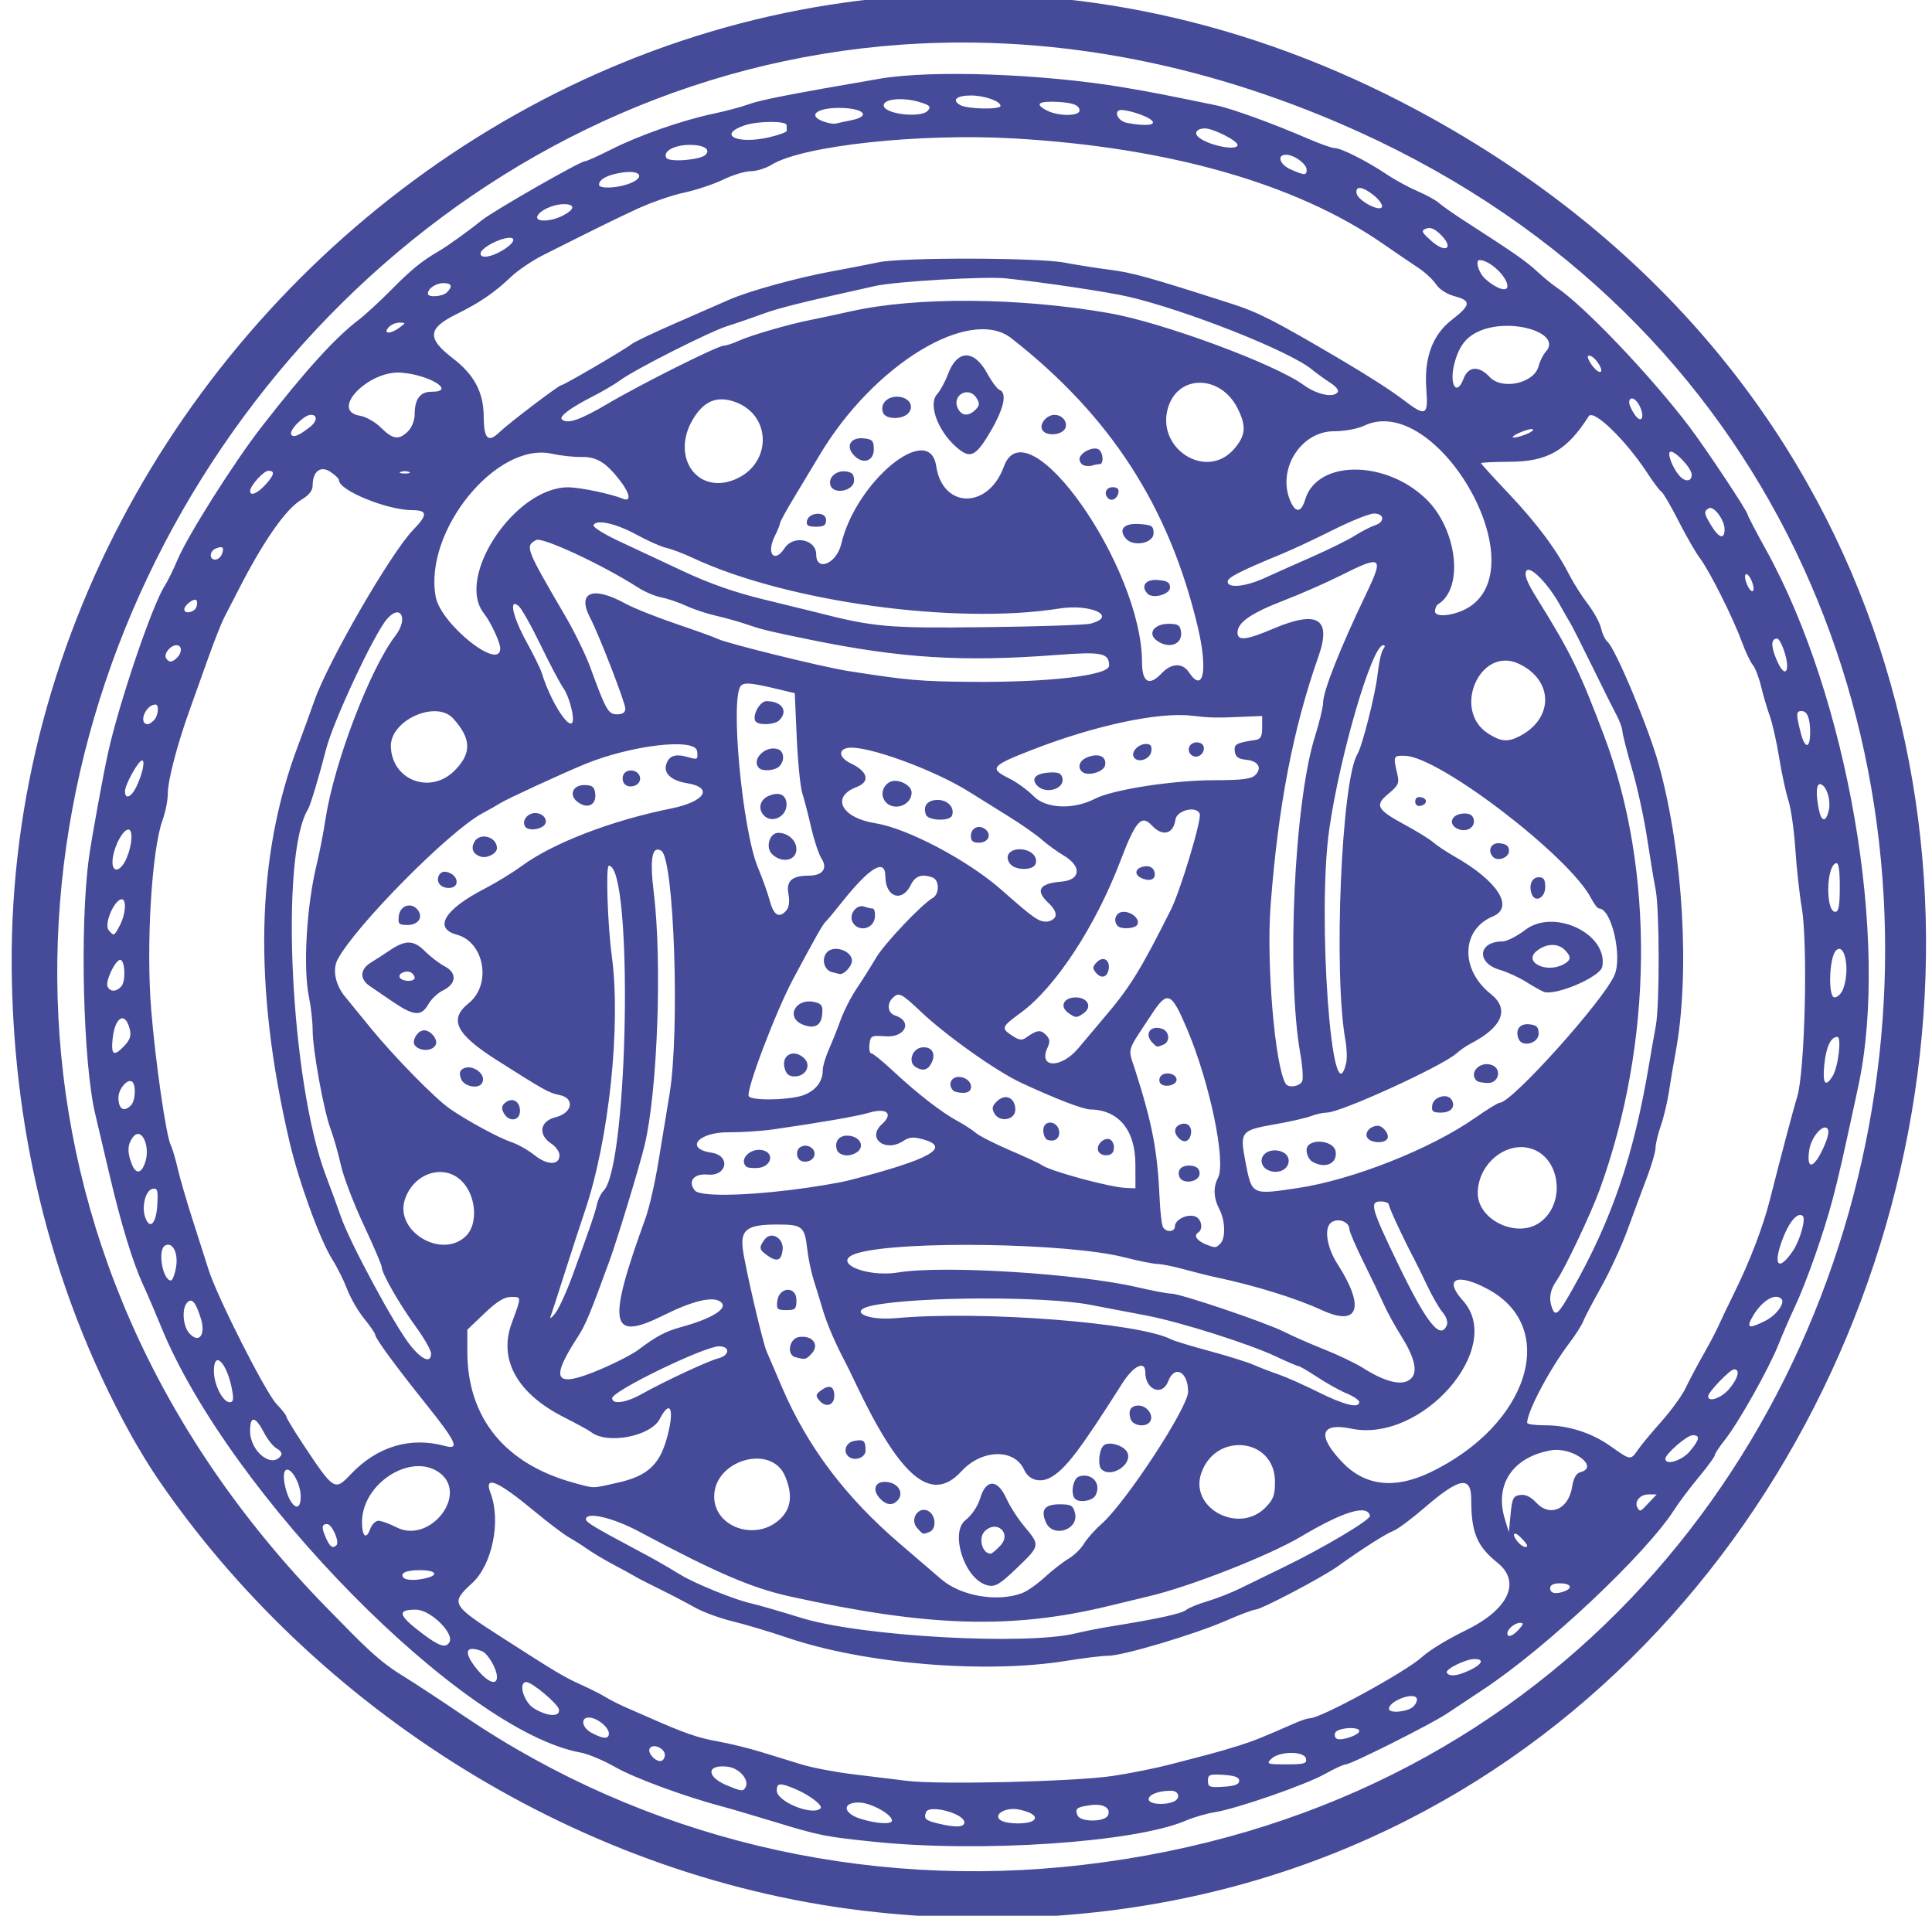 <svg version="1.1" viewBox="0 0 550.31 545.62" xmlns="http://www.w3.org/2000/svg"><path style="fill:#454a9940" d="m249.92 544.63c-84.649-8.785-160.9-58.59-205.3-123.95-2.1-3.092-5.361-8.476-7.274-11.929-24.328-43.916-33.715-90.37-34.017-133.49-1.351-192.86 209.96-350.07 404.94-241.36 257.68 143.66 134.45 541.12-158.35 510.73zm58.667-13.518c261.82-30.627 315.01-392.07 72.979-495.99-263.97-113.34-488.63 218.21-288.42 422.86 10.877 11.118 14.664 15.107 21.912 19.512 2.691 1.636 10.355 6.675 17.03 11.199 51.351 34.8 113.65 49.772 176.5 42.42zm-59.685-6.571c-14.034-1.457-15.356-1.723-28.586-5.751-5.93-1.805-12.469-3.728-14.531-4.272-10.607-2.801-25.061-8.117-30.469-11.206-3.352-1.915-7.781-3.783-9.844-4.152-33.542-5.996-100.11-73.527-119.6-121.34-1.58-3.875-3.854-9.178-5.054-11.785-3.074-6.68-6.387-17.571-9.823-32.291-1.625-6.961-3.36-14.344-3.857-16.406-3.485-14.483-4.453-53.997-1.793-73.125 0.82-5.897 4.047-23.586 5.473-30 3.168-14.252 12.548-41.851 16.09-47.344 0.831-1.289 2.46-4.601 3.62-7.36 2.93-6.973 16.123-27.84 24.007-37.974 12.491-16.055 20.974-25.398 27.656-30.462 1.805-1.368 6.023-5.257 9.375-8.644 5.651-5.71 8.585-8.094 13.375-10.867 2.449-1.418 8.53-5.786 12.262-8.807 3.274-2.65 28.039-16.825 29.395-16.825 0.471 0 3.785-1.484 7.365-3.298 8.003-4.056 20.265-8.357 29.149-10.226 3.671-0.772 8.306-2.014 10.299-2.758 3.165-1.183 12.281-2.955 37.209-7.233 14.799-2.54 46.369-1.405 69.539 2.499 7.502 1.264 11.833 2.104 26.401 5.121 4.318 0.894 16.119 5.184 25.873 9.404 3.485 1.508 6.979 2.742 7.766 2.742 1.818 0 9.316 3.788 14.731 7.444 2.299 1.551 6.243 3.705 8.767 4.787 2.523 1.081 5.303 2.614 6.178 3.405 0.875 0.792 4.303 3.187 7.619 5.324 13.835 8.914 17.203 11.26 20.321 14.154 1.805 1.675 4.251 3.689 5.436 4.477 7.808 5.189 26.661 24.933 37.839 39.629 4.697 6.175 16.724 24.294 16.724 25.195 0 0.311 2.332 4.778 5.183 9.926 23.372 42.215 35.265 111.28 26.319 152.85-4.462 20.728-5.543 25.486-7.349 32.344-2.455 9.32-7.499 23.648-10.725 30.469-1.341 2.836-3.433 7.657-4.648 10.715-2.732 6.875-11.4 22.295-15.272 27.167-1.585 1.995-2.882 3.968-2.882 4.386s-2.039 3.21-4.531 6.205c-2.492 2.995-5.606 7.13-6.92 9.189-8.083 12.672-36.522 39.456-54.479 51.309-3.699 2.442-8.337 5.524-10.307 6.85-4.405 2.965-27.355 14.492-28.853 14.492-0.598 0-3.248 1.218-5.889 2.707-5.476 3.087-25.232 9.946-31.475 10.928-2.295 0.361-5.996 1.438-8.224 2.393-14.5 6.215-58.34 9.183-88.86 6.015zm25.789-5.522c0-2.511-10.043-5.187-10.918-2.909-0.723 1.885-0.179 2.381 3.604 3.277 4.912 1.163 7.313 1.042 7.313-0.368zm-20.625-0.519c0-1.75-5.913-5.027-9.243-5.122-5.046-0.145-4.814 3.05 0.336 4.641 4.604 1.422 8.906 1.654 8.906 0.481zm40.122 0.073c1.652-1.048-0.198-2.494-4.148-3.24-3.66-0.692-7.323 1.541-5.037 3.071 1.697 1.135 7.494 1.242 9.185 0.169zm21.45-1.638c0.809-2.109-1.479-3.337-5.204-2.792-3.782 0.553-4.273 0.948-3.545 2.846 0.783 2.041 7.962 1.997 8.749-0.054zm-81.917-1.905c0.8-0.8-3.158-3.825-7.227-5.526-4.364-1.823-5.241-1.744-5.241 0.471 0 3.147 10.229 7.294 12.468 5.054zm100.42-1.851c2.245-0.862 1.786-3.183-0.626-3.168-3.579 0.022-6.328 1.082-6.328 2.44 0 1.351 4.188 1.789 6.955 0.728zm-121.84-4.048c1.287-2.082-1.592-5.517-4.988-5.952-6.072-0.777-6.266 2.811-0.286 5.293 4.141 1.719 4.585 1.774 5.274 0.658zm140.67-1.945c0-1.012-1.247-1.486-4.453-1.692-3.995-0.256-4.453-0.083-4.453 1.692 0 1.774 0.458 1.948 4.453 1.692 3.206-0.206 4.453-0.679 4.453-1.692zm-36.094-1.376c4.898-0.726 12.281-2.202 16.406-3.28s9.188-2.398 11.25-2.935 5.859-1.644 8.438-2.461c4.242-1.344 6.339-2.187 16.079-6.463 1.625-0.713 3.452-1.297 4.059-1.297 3.075 0 27.126-13.127 31.893-17.406 2.305-2.07 7.12-5.005 12.656-7.714 12.03-5.888 15.674-13.698 8.928-19.135-5.917-4.769-7.522-8.621-7.522-18.056 0-6.883-3.31-6.286-13.393 2.414-3.62 3.123-7.561 6.051-8.757 6.506-2.179 0.828-8.787 5.038-15.819 10.078-4.464 3.199-21.925 12.377-23.548 12.377-0.626 0-4.443 1.44-8.482 3.2-8.936 3.893-29.205 9.924-33.374 9.929-1.668 2e-3 -7.041 0.654-11.94 1.449-23.081 3.744-57.408 0.902-79.442-6.578-5.034-1.709-12.105-3.821-15.714-4.695-3.609-0.874-8.461-2.666-10.781-3.983-2.32-1.317-6.75-3.629-9.844-5.139-3.094-1.509-6.258-3.135-7.031-3.612-0.773-0.477-3.516-1.98-6.094-3.34-2.578-1.36-5.953-3.367-7.5-4.46-1.547-1.093-3.953-2.621-5.346-3.395-1.393-0.774-5.792-4.108-9.774-7.409-10.58-8.768-14.486-10.379-12.5-5.155 3.019 7.939 0.496 20.344-5.207 25.601-6.279 5.787-6.046 6.208 8.646 15.639 15.537 9.973 17.493 11.141 22.271 13.292 2.597 1.17 5.777 2.775 7.066 3.567 1.289 0.792 3.82 2.082 5.625 2.867 1.805 0.784 4.969 2.17 7.031 3.079 9.919 4.373 13.587 5.643 19.219 6.652 3.352 0.601 8.836 1.936 12.188 2.968s8.625 2.651 11.719 3.598 9.633 2.201 14.531 2.786c4.898 0.585 11.859 1.438 15.469 1.895 9.022 1.143 47.718 0.23 58.594-1.383zm55.118-4.952c-0.446-2.201-7.677-2.14-9.901 0.085-1.45 1.45-1.153 1.556 4.339 1.556 5.115 0 5.851-0.217 5.563-1.641zm-182.62-1.062c0-1.888-3.377-3.345-4.298-1.855-0.713 1.153 1.337 3.621 3.007 3.621 0.71 0 1.292-0.795 1.292-1.766zm197.81-6.764c0-1.428-6.314-0.969-6.878 0.5-0.284 0.74-0.013 1.519 0.603 1.732 1.51 0.521 6.276-1.174 6.276-2.232zm-213.75 0.706c0-1.649-2.793-4.11-5.122-4.514-2.989-0.518-2.883 2.63 0.143 4.271 3.299 1.788 4.979 1.87 4.979 0.243zm-14.232-6.898c-0.31-1.608-7.67-7.779-9.278-7.779-2.418 0-0.756 5.719 2.182 7.51 3.864 2.356 7.524 2.494 7.096 0.269zm243.39-0.823c0.815-0.815 1.221-1.904 0.902-2.42-1.069-1.73-7.875 0.931-7.875 3.079 0 1.411 5.414 0.899 6.973-0.659zm-261.04-8.409c0-2.256-2.576-6.693-4.261-7.34-4.853-1.862-5.39 0.331-1.296 5.298 2.985 3.622 5.557 4.567 5.557 2.042zm277.12-1.935c3.54-1.68 4.173-3.174 1.345-3.174-2.539 0-8.499 2.944-7.905 3.905 0.739 1.196 3.04 0.94 6.56-0.73zm-290.69-7.903c1.566-2.534-5.371-9.334-9.522-9.334-5.503 0-5.06 1.599 1.897 6.85 4.734 3.573 6.58 4.175 7.625 2.484zm178.57-2.614c2.32-0.574 6.961-1.484 10.312-2.022 12.911-2.075 19.735-3.57 20.972-4.597 0.708-0.587 3.445-1.709 6.083-2.492 2.638-0.783 6.806-2.418 9.261-3.631 2.456-1.214 8.051-3.942 12.433-6.063 11.259-5.448 24.84-13.523 24.609-14.633-0.695-3.34-7.487-1.305-19.557 5.859-9.276 5.506-31.611 14.272-43.49 17.069-1.805 0.425-6.867 1.647-11.25 2.715-27.619 6.732-51.48 6.027-90.938-2.688-10.872-2.401-21.066-6.784-42.928-18.458-7.465-3.986-15.045-5.766-15.162-3.56-0.047 0.879 2.087 2.167 14.966 9.033 5.136 2.738 5.957 3.206 12.188 6.941 4.162 2.495 15.397 7.041 19.688 7.966 1.805 0.389 8.344 2.277 14.531 4.194 16.997 5.268 64.024 7.892 78.281 4.367zm126.09-1.095c1.347-1.488 1.416-1.875 0.333-1.875-1.47 0-3.614 1.779-3.614 3 0 1.328 1.538 0.801 3.281-1.125zm-141.45-10.357c1.42-0.54 4.303-2.567 6.405-4.505s5.129-4.296 6.727-5.239c1.597-0.943 3.59-2.877 4.428-4.296 0.838-1.419 3.09-3.955 5.003-5.635 6.885-6.045 24.664-33.178 24.664-37.642 7.9e-4 -5.763-3.847-7.784-5.673-2.98-1.659 4.362-6.514 2.463-6.514-2.548 0-3.526-3.351-1.93-6.556 3.124-12.125 19.113-16.218 24.485-20.419 26.797-3.027 1.666-6.205 0.745-7.54-2.184-2.793-6.13-12.057-5.89-17.899 0.465-8.522 9.27-17.335 1.885-30.208-25.312-1.098-2.32-2.443-5.062-2.99-6.094-2.665-5.033-5.101-10.717-6.226-14.531-0.685-2.32-1.849-6.117-2.586-8.438-0.738-2.32-1.579-6.328-1.869-8.906-0.733-6.514-1.367-7.031-8.613-7.031-8.375 0-10.39 1.4-9.772 6.788 0.533 4.648 5.612 26.552 6.796 29.305 0.443 1.031 2.433 5.672 4.422 10.312 7.242 16.895 18.073 31.258 33.582 44.531 4.519 3.867 9.789 8.391 11.712 10.054 5.611 4.851 16.077 6.645 23.127 3.965zm-10.754-2.482c-6.007-2.394-9.744-14.827-5.479-18.23 1.88-1.5 3.557-3.993 4.256-6.328 1.653-5.516 4.963-5.458 7.456 0.131 0.977 2.191 3.317 5.817 5.2 8.057 4.429 5.269 4.41 5.372-2.158 11.669-5.398 5.175-6.58 5.774-9.275 4.7zm4.518-11.04c3.297-3.51-1.066-7.467-4.474-4.059-1.915 1.915-0.718 6.375 1.712 6.375 0.323 0 1.566-1.042 2.763-2.316zm-23.716-5.002c-2.206-2.437 0.357-6.346 3.172-4.839 2.192 1.173 2.417 5.165 0.337 5.964-1.951 0.749-1.758 0.811-3.509-1.124zm36.724-1.528c-1.64-3.599-0.447-5.216 3.846-5.216 3.289 0 3.84 0.313 4.386 2.49 1.187 4.731-6.204 7.179-8.232 2.726zm-47.133-6.689c-2.903-2.903-1.294-5.718 2.695-4.717 2.621 0.658 3.774 3.121 2.295 4.903-1.407 1.695-3.176 1.629-4.991-0.186zm55.402-0.089c-1.383-1.383-0.604-5.818 1.118-6.364 3.718-1.18 6.522 2.106 4.65 5.45-0.854 1.527-4.567 2.115-5.768 0.914zm7.5-8.438c-1.112-1.112-0.663-5.677 0.667-6.78 1.567-1.3 5.985 0.11 6.773 2.162 1.319 3.438-4.813 7.245-7.44 4.619zm-72.188-3.75c-1.46-1.46-0.508-3.866 1.697-4.288 2.802-0.536 3.303-0.122 3.303 2.725 0 2.149-3.362 3.2-5 1.562zm80.471-10.617c-0.75-2.363 0.097-3.758 2.282-3.758 2.202 0 4.173 2.387 3.475 4.207-0.814 2.122-5.045 1.793-5.757-0.448zm-88.647-5.226c-1.107-1.334-1.035-1.73 0.517-2.865 2.391-1.748 3.752-1.173 3.752 1.586 0 2.723-2.46 3.46-4.27 1.28zm-6.801-12.314c-2.609-0.676-1.76-5.346 1.044-5.743 3.977-0.564 5.981 2.343 3.397 4.927-1.526 1.526-1.629 1.545-4.441 0.816zm-5.164-15.984c0.47-4.085 5.453-4.356 5.453-0.297 0 2.583-0.292 2.875-2.875 2.875s-2.845-0.262-2.578-2.578zm-2.768-12.938c-2.432-1.703-2.536-2.268-0.846-4.58 1.858-2.54 5.541-0.406 5.138 2.977-0.361 3.035-1.591 3.495-4.292 1.603zm227.05 95.572c2.449-0.94 1.676-2.243-1.33-2.243-1.875 0-2.812 0.469-2.812 1.406 0 1.472 1.63 1.801 4.142 0.837zm-324.06-3.772c3.535-0.947 2.357-2.222-2.054-2.222-3.968 0-5.857 0.917-4.561 2.213 0.748 0.748 3.84 0.752 6.615 8e-3zm-25.78-9.333c0.952-0.952-1.296-6.014-2.671-6.014-1.599 0-1.656 1.038-0.227 4.175 1.086 2.383 1.862 2.876 2.898 1.839zm339.14 0.08c0-0.258-0.844-1.312-1.875-2.344-2.023-2.023-2.638-0.788-0.703 1.41 1.163 1.321 2.578 1.833 2.578 0.934zm-327.2-7.031c0.823 0 3.151 0.844 5.173 1.875 9.464 4.825 20.633-9.409 12.214-15.566-8.05-5.886-22.057 3.045-22.057 14.064 0 4.046 1.185 5.114 2.29 2.065 0.486-1.341 1.557-2.438 2.38-2.438zm114.44-0.511c3.167-3.034 3.614-6.902 1.408-12.182-3.893-9.316-20.202-4.638-20.202 5.794 0 8.82 11.998 12.898 18.794 6.387zm210.79-6.837c1.498-0.212 3.01 0.512 4.56 2.184 3.912 4.219 9.203 1.912 10.221-4.457 0.407-2.545 1.159-3.899 2.335-4.206 5.656-1.479-2.278-7.343-8.43-6.23-10.862 1.965-16.054 9.755-13.056 19.588l1.143 3.75 0.492-5.156c0.435-4.555 0.753-5.193 2.733-5.473zm-72.654 3.663c2.36-2.36 2.805-3.542 2.805-7.449 0-12.514-17.061-14.351-21.049-2.266-3.247 9.838 10.696 17.264 18.244 9.716zm109.32-1.471 2.202-2.344h-2.407c-2.367 0-4.064 2.152-3.024 3.835 0.721 1.167 0.741 1.158 3.229-1.491zm-384.05-2.231c-0.166-3.502-2.802-7.933-4.204-7.067-0.582 0.36-0.73 1.942-0.363 3.895 1.236 6.586 4.848 9.095 4.567 3.172zm90.479-3.493c8.095-1.828 11.606-4.942 13.703-12.156 2.439-8.39 1.27-12.068-1.892-5.954-2.586 5-15.151 7.345-19.649 3.666-0.516-0.422-4-2.322-7.743-4.223-13.22-6.715-18.581-16.399-14.782-26.704 2.846-7.719 2.85-7.5-0.13-7.5-1.978 0-4.047 1.268-7.609 4.666l-4.893 4.666v6.205c0 18.92 10.71 32.081 30.469 37.442 5.973 1.621 4.821 1.631 12.526-0.109zm-76.217-2.339c7.539-7.957 16.966-10.788 26.894-8.075 4.223 1.154 3.205-1.125-5.197-11.636-9.056-11.329-14.725-19.055-14.725-20.068 0-0.393-1.408-2.446-3.13-4.562-1.721-2.116-3.895-5.87-4.832-8.343-0.936-2.473-2.825-6.27-4.198-8.438-3.519-5.555-9.532-22.043-12.208-33.472-10.392-44.389-9.6-81.26 2.43-113.04 1.352-3.571 3.413-9.236 4.579-12.587 3.891-11.18 21.832-42.219 28.201-48.79 4.173-4.305 4.105-5.583-0.297-5.597-7.169-0.023-20.859-5.621-20.859-8.529 0-0.435-1.106-1.516-2.457-2.401-2.83-1.855-5.043-0.101-5.043 3.997 0 1.362-1.091 2.716-3.185 3.951-4.462 2.632-10.935 11.919-18.053 25.899-1.331 2.613-3.07 5.986-3.866 7.495-0.796 1.509-2.811 6.572-4.478 11.25-1.667 4.678-4.092 11.459-5.39 15.069-3.619 10.069-6.284 20.262-6.281 24.023 0.002 1.869-0.669 5.244-1.49 7.5-3.107 8.539-4.732 35.713-3.236 54.094 1.204 14.786 4.262 35.941 5.56 38.462 0.438 0.85 1.335 3.866 1.993 6.702 0.658 2.836 2.558 9.375 4.222 14.531 1.664 5.156 3.725 11.602 4.58 14.324 2.412 7.679 16.263 35.03 19.355 38.221 1.523 1.571 2.769 3.163 2.769 3.537s2.083 3.826 4.629 7.67c8.938 13.497 9.145 13.63 13.711 8.811zm307.44-0.539c28.049-13.408 36.871-41.108 16.606-52.137-8.916-4.852-12.911-3.081-7.231 3.206 12.09 13.382-11.694 40.629-31.819 36.451-8.811-1.829-9.825 1.945-2.567 9.553 6.464 6.776 14.896 7.763 25.011 2.928zm73.979-6.002c2.827-3.36 3.053-4.616 0.831-4.616-1.611 0-7.779 5.35-7.779 6.746 0 1.963 4.722 0.515 6.948-2.131zm-401.2 1.056c0.303-0.49-0.259-1.323-1.247-1.853-0.989-0.529-2.611-2.528-3.604-4.443-2.512-4.841-4.026-5.067-4.026-0.601 0 5.963 6.387 10.925 8.877 6.896zm386.47-1.551c0.926-1.343 3.942-4.971 6.701-8.064 2.759-3.092 5.85-7.372 6.868-9.511 1.018-2.139 3.287-6.421 5.042-9.515s3.649-6.68 4.209-7.969c0.56-1.289 2.677-5.719 4.705-9.844 4.42-8.994 8.088-18.598 10.027-26.25 3.278-12.942 6.86-26.44 7.727-29.118 2.255-6.962 3.159-43.731 1.335-54.237-0.635-3.655-1.448-11.075-1.806-16.489s-1.244-11.655-1.968-13.868c-0.724-2.214-1.911-7.703-2.639-12.199s-1.933-9.857-2.68-11.913c-0.747-2.056-1.863-5.843-2.481-8.414-0.618-2.571-1.676-5.314-2.353-6.094-0.676-0.78-2.118-3.835-3.204-6.788-2.528-6.874-9.137-20.03-11.896-23.682-1.173-1.553-3.906-6.307-6.073-10.565-2.167-4.258-4.351-7.996-4.854-8.306s-2.328-2.733-4.058-5.383c-6.038-9.249-15.308-18.234-16.643-16.13-6.176 9.737-11.699 12.936-22.42 12.986-4.544 0.021-8.262 0.199-8.262 0.395 0 0.196 3.544 4.096 7.875 8.666 8.009 8.451 13.657 16.035 17.351 23.299 1.129 2.219 3.471 5.894 5.206 8.167 1.735 2.272 3.429 5.385 3.765 6.916 0.336 1.531 1.123 3.208 1.748 3.727 2.327 1.931 11.865 24.751 14.746 35.28 6.939 25.361 8.899 59.727 4.679 82.031-0.537 2.836-1.357 7.688-1.823 10.781-0.466 3.094-1.519 7.523-2.339 9.844-0.82 2.32-1.498 5.149-1.505 6.285-7e-3 1.137-1.107 4.934-2.444 8.438-1.336 3.504-3.811 10.168-5.498 14.808-1.687 4.641-5.064 11.997-7.504 16.347-2.44 4.35-4.772 8.794-5.183 9.874s-2.177 3.849-3.925 6.153c-5.587 7.364-12 19.477-12.019 22.704-3e-3 0.387 2.239 0.703 4.982 0.703 6.782 0 13.395 2.118 18.956 6.072 5.556 3.95 5.526 3.947 7.655 0.861zm-79.409-13.544c0-0.542-1.582-1.637-3.516-2.434-1.934-0.797-5.697-2.884-8.362-4.64-2.666-1.755-5.127-3.191-5.471-3.191-0.343 0-3.225-1.232-6.404-2.738-7.56-3.581-27.236-9.81-36.717-11.623-4.125-0.789-11.508-2.196-16.406-3.126-12.881-2.447-49.119-2.317-61.641 0.22-7.346 1.489-2.072 4.399 6.562 3.62 24.359-2.196 69.108 1.26 78.396 6.053 0.839 0.433 5.745 1.925 10.901 3.314 5.156 1.39 10.832 3.166 12.613 3.948 1.781 0.781 4.946 2.001 7.034 2.71 2.088 0.709 7.17 2.968 11.293 5.021 7.448 3.708 11.716 4.752 11.716 2.865zm-321.06-3.468c-1.418-7.694-5.186-11.602-5.186-5.379 0 3.889 2.547 8.895 4.525 8.895 1.002 0 1.157-0.823 0.66-3.516zm116.7 1.158c6.436-3.609 18.982-9.453 21.822-10.166 3.249-0.816 3.39-3.414 0.184-3.414-4.189 0-30.421 12.722-30.445 14.766-0.022 1.901 3.923 1.347 8.438-1.185zm309.75-1.465c2.536-3.014 3.168-5.553 1.382-5.553-1.155 0-7.392 6.483-7.392 7.683 0 1.841 3.803 0.494 6.01-2.13zm-322.28-5.24c4.563-1.891 9.773-4.548 11.578-5.905 5.185-3.898 7.667-5.213 12.188-6.453 9.254-2.54 13.827-5.58 11.01-7.321-2.342-1.448-7.921-0.066-16.057 3.976-15.319 7.612-16.199 2.828-5.105-27.734 1.029-2.836 2.666-10.008 3.637-15.938 0.971-5.93 2.396-14.578 3.167-19.219 2.978-17.919 1.328-67.147-2.325-69.405-2.639-1.631-3.344 2.251-2.158 11.876 2.425 19.679 1.075 56.763-2.623 72.06-1.438 5.946-7.737 26.659-9.979 32.812-5.381 14.769-6.874 18.373-8.893 21.465-8.17 12.513-6.809 14.909 5.56 9.785zm231.89 2.029c1.655-1.994 0.614-6.015-3.071-11.871-1.731-2.751-3.9-6.689-4.819-8.752-0.919-2.062-3.528-7.495-5.798-12.073-2.27-4.578-4.127-8.887-4.127-9.576 0-2.098-3.252-3.296-5.159-1.902-2.128 1.556-1.304 7.052 1.772 11.832 7.954 12.359 6.041 17.98-4.466 13.126-7.258-3.353-18.872-6.955-30.116-9.341-2.062-0.438-6.196-1.468-9.186-2.29-2.99-0.822-6.365-1.501-7.5-1.509-1.135-7e-3 -5.439-0.872-9.564-1.921-15.95-4.055-63.176-4.804-75.758-1.201-8.211 2.351 1.804 7.107 11.619 5.518 12.776-2.068 51.309 0.342 68.089 4.259 4.235 0.989 8.532 1.798 9.548 1.798 2.616 0 26.876 8.206 32.149 10.875 2.419 1.224 7.59 3.494 11.493 5.044s8.811 3.902 10.908 5.225c6.95 4.388 11.834 5.351 13.985 2.76zm-279.38-6.841c0-0.928-1.984-4.409-4.408-7.734-4.655-6.386-9.655-15.141-9.655-16.906 0-0.578-2.306-5.965-5.125-11.971-2.819-6.006-5.74-13.662-6.492-17.014-0.752-3.352-2.073-7.992-2.937-10.312-1.985-5.334-5.105-22.535-5.122-28.231-0.007-2.379-0.479-6.598-1.049-9.375-1.72-8.376-0.682-26.01 2.228-37.862 0.76-3.094 1.904-9 2.543-13.125 2.456-15.859 12.667-42.553 19.861-51.923 3.788-4.933 1.447-9.318-2.481-4.649-3.772 4.483-15.299 29.185-17.302 37.078-1.842 7.258-4.434 15.88-5.097 16.953-8.152 13.191-4.99 78.013 5.096 104.48 1.52 3.99 3.406 9.146 4.191 11.458 2.485 7.318 15.414 31.3 19.859 36.835 3.35 4.172 5.887 5.162 5.887 2.297zm-65.634-10.169c-1.442-4.51-2.483-5.714-3.8-4.397-1.626 1.626-1.302 6.731 0.557 8.786 2.808 3.103 4.785 0.429 3.244-4.389zm355 1.965c0.307-0.8-0.243-2.382-1.222-3.516s-2.979-4.593-4.445-7.687c-1.466-3.094-3.117-6.469-3.668-7.5-2.885-5.394-7.22-14.696-7.22-15.494 0-0.502-1.063-0.913-2.362-0.913-3.221 0-2.671 1.968 4.978 17.812 8.217 17.022 12.164 21.919 13.938 17.296zm90.689-1.124c3.154-1.588 5.717-5.086 4.569-6.235-1.913-1.913-6.086 0.885-8.603 5.766-1.325 2.57-0.361 2.682 4.034 0.469zm-339.77-12.891c5.139-14.063 6.387-17.702 6.972-20.325 0.308-1.382 1.152-3.105 1.876-3.829 7.092-7.092 8.479-92.565 1.502-92.565-0.917 0-0.371 16.679 0.845 25.781 2.644 19.796-0.808 52.37-7.699 72.656-1.314 3.867-3.929 11.883-5.811 17.812-1.882 5.93-3.659 11.414-3.947 12.188s0.309 0.352 1.327-0.938c1.019-1.289 3.24-6.141 4.936-10.781zm284.79 3.984c11.284-19.936 17.48-38.099 21.827-63.984 0.606-3.609 1.481-8.587 1.944-11.062 1.111-5.94 1.081-33.097-0.043-38.814-0.487-2.475-1.59-9.14-2.452-14.812-0.862-5.672-2.784-14.481-4.272-19.575-1.487-5.094-2.724-9.946-2.749-10.781-0.025-0.835-0.763-2.865-1.641-4.511-0.878-1.646-4.037-7.974-7.021-14.062-2.984-6.088-5.827-11.703-6.318-12.476-0.491-0.773-1.704-2.883-2.696-4.688-3.436-6.253-8.711-11.63-9.691-9.879-0.643 1.149 0.179 3.224 3.195 8.069 9.433 15.154 12.034 20.485 18.95 38.841 14.484 38.439 13.998 87.435-1.285 129.38-2.546 6.986-9.957 22.587-12.315 25.926-1.801 2.549-2.196 5.123-1.189 7.747 0.955 2.489 1.76 1.746 5.756-5.314zm-397.71-6.429c0.684-4.049-1.076-7.366-3.208-6.048-2.102 1.299-0.594 9.899 1.736 9.899 0.452 0 1.115-1.733 1.473-3.851zm460.51-4.529c2.022-2.983 3.757-9.058 2.848-9.967-1.217-1.217-3.531 1.144-5.304 5.409-3.424 8.24-1.925 11.023 2.456 4.558zm-163.06-2.12c1.551-1.551 1.41-6.551-0.275-9.784-1.655-3.174-1.798-6.307-0.404-8.911 2.381-4.448-2.281-26.984-8.749-42.29-4.55-10.768-5.614-11.217-10.166-4.292-7.328 11.148-6.777 9.258-4.644 15.928 4.87 15.231 6.341 22.967 6.938 36.493 0.173 3.912 0.617 7.604 0.987 8.203 0.96 1.553 3.376 1.351 3.376-0.283 0-1.856 3.391-3.554 5.66-2.834 1.934 0.614 2.514 3.68 0.887 4.686-1.27 0.785-0.26 2.277 2.221 3.278 2.729 1.101 2.882 1.094 4.17-0.194zm-11.661-19.031c-0.794-2.069 0.835-3.508 3.537-3.126 1.488 0.211 2.217 0.931 2.217 2.189 0 2.45-4.87 3.243-5.755 0.937zm-0.14-10.957c-1.594-1.594-1.414-3.267 0.426-3.973 1.954-0.75 3.402 0.611 2.978 2.8-0.409 2.112-1.939 2.639-3.404 1.173zm-5.373-15.79c-0.365-0.59-0.238-1.498 0.281-2.017 1.332-1.332 4.424-0.549 4.424 1.12 0 1.685-3.773 2.405-4.705 0.897zm-2.139-11.409c-2.434-2.434-0.699-5.086 2.633-4.029 2.226 0.706 2.483 3.779 0.384 4.585-1.888 0.725-1.702 0.759-3.017-0.556zm-195.5 54.963c3.418-3.418 2.851-11.287-1.11-15.422-5.069-5.29-13.829-2.573-16.352 5.073-3.006 9.109 10.625 17.187 17.462 10.349zm305.74-3.739c7.582-5.31 6.029-18.559-2.473-21.107-7.199-2.157-15.136 4.503-15.136 12.701 0 7.651 11.113 12.955 17.609 8.405zm-393.73-5.017c0.249-4.287 0.071-4.886-1.369-4.608-1.98 0.381-3.171 5.149-2.047 8.189 1.323 3.577 3.109 1.704 3.416-3.581zm180.65-4.325c6.188-0.766 13.57-1.99 16.406-2.719 23.125-5.946 29.319-9.397 20.989-11.697-2.648-0.731-3.86-0.624-5.564 0.493-5.154 3.377-10.482-0.791-6.091-4.765 3.433-3.107 1.371-4.812-3.889-3.215-2.959 0.898-13.875 2.787-27.007 4.673-3.352 0.481-9.089 0.855-12.749 0.83-8.704-0.059-12.64 4.659-4.857 5.822 5.486 0.82 4.439 6.756-1.099 6.228-3.963-0.378-5.815 1.942-3.641 4.561 1.372 1.653 13.193 1.562 27.502-0.21zm-12.924-6.65c-2.204-2.204 1.607-5.639 5.046-4.547 3.089 0.98 1.969 4.595-1.53 4.938-1.565 0.153-3.147-0.022-3.516-0.391zm14.671-2.698c-0.324-0.844-0.156-1.968 0.373-2.497 1.528-1.528 4.443-0.498 4.443 1.57 0 2.385-3.964 3.148-4.816 0.927zm11.249-1.878c-0.884-2.303 0.387-4.219 2.798-4.219 3.105 0 4.995 2.328 3.425 4.219-0.642 0.773-2.183 1.406-3.425 1.406-1.242 0-2.501-0.633-2.798-1.406zm131.2 10.711c15.619-2.334 37.819-11.112 50.472-19.958 3.42-2.391 6.61-4.347 7.089-4.347 3.417 0 29.716-29.29 32.689-36.407 2.254-5.394-0.904-18.905-4.418-18.905-0.418 0-1.444-1.321-2.279-2.937-6.155-11.902-43.089-40.207-52.905-40.544-3.478-0.12-3.511-0.04-2.236 5.424 0.544 2.333 0.178 3.101-2.549 5.343-4.037 3.32-3.393 4.525 4.785 8.944 3.352 1.811 6.938 4.034 7.969 4.938 1.031 0.905 3.805 2.744 6.163 4.087 12.241 6.972 16.964 14.415 10.785 16.997-9.041 3.777-9.334 15.158-0.57 22.1 5.421 4.293 3.327 9.439-5.748 14.125-1.206 0.623-3.036 1.888-4.067 2.812-4.055 3.632-32.978 16.836-36.88 16.836-1.047 0-3.083 0.448-4.523 0.996-1.441 0.548-5.966 1.58-10.056 2.294-9.931 1.734-10.251 2.12-8.666 10.439 1.879 9.864 1.659 9.749 14.946 7.763zm-9.566-5.905c-2.164-2.607 0.712-5.623 4.434-4.65 4.062 1.062 3.035 5.937-1.251 5.937-1.163 0-2.595-0.579-3.183-1.287zm13.73-1.6c-0.902-0.526-1.641-2.014-1.641-3.307 0-3.476 7.79-3.041 8.285 0.463 0.484 3.426-3.048 4.938-6.644 2.843zm15.537-7.051c-0.57-1.484 1.052-3.144 3.098-3.172 1.535-0.021 3.426 2.549 2.718 3.695-0.944 1.528-5.175 1.148-5.816-0.522zm18.616-9.046c0.339-2.384 4.296-3.517 5.497-1.573 1.243 2.011-0.128 3.683-3.02 3.683-2.344 0-2.731-0.329-2.478-2.109zm12.643-6.953c-2.344-2.344 1.021-5.749 4.399-4.452 2.814 1.08 1.933 5.077-1.118 5.077-1.461 0-2.938-0.281-3.281-0.625zm11.926-11.968c-1.006-2.623 0.376-4.429 3.147-4.11 2.051 0.236 2.583 0.78 2.583 2.641 0 2.82-4.745 4.036-5.731 1.469zm7.137-13.39c-0.773-0.309-3.051-1.595-5.062-2.858-2.01-1.263-5.343-2.785-7.407-3.382-6.785-1.964-6.193-8.089 0.782-8.089 1.192 0 4.103-1.477 6.467-3.281 8.191-6.253 23.672 1.135 21.944 10.473-0.542 2.928-13.459 8.441-16.724 7.138zm5.687-7.8c2.199-1.177 2.281-2.178 0.34-4.119-1.997-1.997-5.354-1.854-8.032 0.341-3.836 3.144 2.793 6.4 7.692 3.778zm-9.05-19.999c-0.943-2.458 0.021-4.812 1.97-4.812 1.442 0 1.862 0.631 1.862 2.8 0 3.067-2.853 4.565-3.832 2.012zm-10.972-10.553c-1.803-1.803-0.625-4.222 1.914-3.93 1.854 0.213 2.578 0.823 2.578 2.172 0 1.884-3.138 3.112-4.492 1.758zm-9.875-7.941c-2.99-1.153-2.324-4.041 1.02-4.427 1.721-0.199 2.772 0.214 3.167 1.245 0.895 2.332-1.558 4.196-4.188 3.183zm-12.352-7.88c0-0.966 0.614-1.425 1.641-1.228 1.976 0.381 1.851 2.044-0.185 2.468-0.849 0.177-1.456-0.34-1.456-1.241zm-79.701 103.36c-0.02-9.764-4.722-15.512-12.815-15.664-2.16-0.041-9.989-3.054-19.735-7.596-7.058-3.289-21.243-13.346-28.538-20.232-5.661-5.344-6.321-5.662-8.085-3.898-1.699 1.699-1.35 4.302 0.663 4.941 5.133 1.629 3.06 6.344-2.617 5.952-4.11-0.284-4.343-0.17-4.625 2.279-0.163 1.418 0.076 2.578 0.532 2.578 0.456 0 3.332 2.341 6.39 5.201 6.635 6.206 13.712 11.685 18.218 14.105 1.805 0.969 4.125 2.479 5.156 3.354s5.444 3.118 9.806 4.983c4.362 1.865 8.37 3.725 8.906 4.132 2.264 1.72 19.478 6.396 24.178 6.568l2.578 0.094-0.014-6.797zm-10.594-3.87c-0.554-1.445 1.012-3.396 2.726-3.396 1.32 0 2.15 1.857 1.572 3.516-0.551 1.58-3.679 1.493-4.298-0.12zm-14.47-3.143c-0.645-0.225-1.172-1.458-1.172-2.74 0-3.051 4.064-2.818 4.503 0.258 0.292 2.047-1.261 3.203-3.331 2.481zm-15.141-7.578c-0.765-1.429-0.568-2.178 0.929-3.532 2.375-2.15 5.071-0.808 5.071 2.523 0 2.985-4.535 3.748-6 1.01zm-11.656-6.424c-1.769-1.769-0.559-4.179 1.953-3.89 3.517 0.405 4.358 4.515 0.925 4.515-1.239 0-2.534-0.281-2.878-0.625zm-10.785-6.761c-2.198-1.393-0.928-5.235 1.837-5.555 2.874-0.333 4.131 1.826 2.662 4.572-1.038 1.939-2.49 2.257-4.499 0.984zm-219.53 27.543c1.828-4.807-0.945-10.853-3.423-7.464-1.498 2.049-1.596 4.125-0.35 7.403 1.158 3.046 2.629 3.07 3.773 0.061zm118.13-2.432c0-0.959-1.055-2.435-2.344-3.28-3.836-2.513-3.228-6.396 1.172-7.483 4.917-1.215 5.657-5.456 1.111-6.365-2.953-0.591-4.165-1.267-17.848-9.956-11.61-7.373-13.687-11.589-7.96-16.159 6.611-5.275 4.521-17.406-3.365-19.529-6.769-1.823-3.516-7.213 7.9-13.09 3.226-1.661 7.974-4.568 10.553-6.461 8.929-6.557 25.512-12.942 42.549-16.383 9.752-1.97 12.234-5.968 4.487-7.228-4.396-0.715-6.66-2.787-5.846-5.351 0.79-2.489 2.583-3.091 6.158-2.065 2.794 0.801 2.911 0.726 2.632-1.691-0.448-3.879-18.891-1.719-32.126 3.762-6.734 2.789-22.281 9.964-23.947 11.052-0.773 0.505-3.094 1.824-5.156 2.931-9.422 5.057-36.328 32.266-41.208 41.673-1.456 2.806-0.598 7.117 2.066 10.376 0.904 1.106 4.2 5.147 7.326 8.98 6.677 8.188 18.381 20.133 22.588 23.052 4.928 3.42 13.998 8.34 17.51 9.499 1.821 0.601 4.822 2.294 6.669 3.762 3.674 2.92 7.081 2.896 7.081-0.048zm-15.885-12.001c-0.705-1.317-0.595-2.072 0.424-2.917 1.992-1.653 4.211-0.43 4.211 2.321 0 2.906-3.18 3.316-4.635 0.597zm-12.156-9.708c-0.559-1.487-0.406-2.334 0.518-2.87 2.696-1.564 6.958 1.669 5.44 4.126-1.083 1.753-5.148 0.896-5.958-1.256zm-13.126-9.51c-1.064-1.282 0.777-4.318 2.618-4.318 1.822 0 3.918 2.513 3.344 4.009-0.745 1.942-4.448 2.134-5.962 0.309zm-6.176-12.36c-2.578-1.739-5.637-3.825-6.797-4.635-2.852-1.991-2.657-4.761 0.469-6.654 1.418-0.859 3.696-2.327 5.062-3.261 4.697-3.213 7.016-3.207 10.248 0.025 1.615 1.615 4.183 3.58 5.707 4.369 3.523 1.822 3.293 4.997-0.493 6.806-1.473 0.704-3.372 2.498-4.219 3.987-1.98 3.48-4.073 3.347-9.977-0.636zm6.094-6.902c0-0.485-0.442-1.155-0.982-1.489-1.376-0.85-3.948 0.283-3.24 1.427 0.737 1.193 4.223 1.244 4.223 0.062zm-4.515-17.633c0.338-2.94 3.488-4.009 5.317-1.805 1.752 2.111 0.281 4.383-2.839 4.383-2.474 0-2.742-0.28-2.478-2.578zm12.158-8.551c-1.928-1.242-0.905-4.404 1.298-4.011 2.021 0.36 3.384 1.957 2.92 3.422-0.402 1.27-2.67 1.587-4.218 0.59zm11.108-8.357c-2.128-0.73-2.783-2.255-1.777-4.135 1.536-2.87 6.464-1.54 6.464 1.745 0 1.539-2.884 3.01-4.688 2.391zm12.709-8.554c-1.015-1.642 0.638-3.835 2.89-3.835 2.618 0 4.055 2.602 2.116 3.83-1.708 1.081-4.339 1.084-5.006 5e-3zm15.025-6.943c-2.635-1.926-1.542-4.86 1.811-4.86 2.238 0 2.863 0.449 3.116 2.238 0.475 3.363-2.065 4.715-4.927 2.622zm12.919-5.795c-0.324-0.844-0.156-1.968 0.373-2.497 1.528-1.528 4.443-0.498 4.443 1.57 0 2.385-3.964 3.148-4.816 0.927zm342.04 103.84c1.209-2.733 1.537-4.517 0.941-5.113-1.34-1.34-4.602 2.534-5.146 6.111-0.908 5.966 1.364 5.427 4.206-0.998zm-482.26-11.686c1.324-1.324 1.506-6.029 0.263-6.797-1.319-0.815-3.826 2.167-3.826 4.551 0 3.321 1.525 4.283 3.562 2.245zm191.86-3.014c3.381-1.413 5.202-3.884 5.202-7.059 0-1.071 0.792-3.735 1.76-5.921s2.488-6 3.377-8.476c0.89-2.476 2.95-6.484 4.579-8.906 1.629-2.422 4.077-6.303 5.44-8.623 2.376-4.044 13.077-15.343 16.172-17.075 1.921-1.075 1.922-5.057 2e-3 -5.794-3.018-1.158-5.003-0.516-6.209 2.009-2.475 5.18-7.265 3.641-7.294-2.344-0.025-5.34-4.475-2.63-12.701 7.734-2.046 2.578-3.987 4.898-4.314 5.156-0.701 0.553-3.143 4.863-9.296 16.408-4.981 9.346-13.496 31.844-12.601 33.293 0.863 1.396 12.27 1.107 15.884-0.403zm-5.689-7.68c-0.948-3.775 2.79-5.521 5.665-2.647 2.008 2.008 0.337 5.091-2.759 5.091-1.689 0-2.454-0.644-2.906-2.444zm5.265-12.284c-5.184-2.037-2.105-7.801 3.426-6.413 1.948 0.489 2.267 1.057 2.022 3.595-0.298 3.082-2.231 4.082-5.448 2.817zm8.247-14.972c-2.333-0.614-3.107-3.966-1.327-5.747 1.904-1.904 6.493-0.512 7.001 2.123 0.305 1.582-2.145 4.445-3.553 4.153-0.288-0.06-1.242-0.298-2.12-0.529zm5.88-14.241c-1.188-2.22 1.17-5.255 3.414-4.394 0.749 0.287 1.777 0.523 2.285 0.523 0.508 0 0.79 1.16 0.626 2.578-0.383 3.327-4.758 4.221-6.325 1.293zm128.07 45.259c0.316-0.822 0.072-4.303-0.542-7.736-4.01-22.439-1.741-71.613 4.173-90.427 1.264-4.023 2.299-8.297 2.299-9.498 0-3.348 4.807-15.515 12.288-31.107 5.132-10.695 4.5-11.134-7.414-5.144-4 2.011-11.266 5.199-16.146 7.084-9.29 3.588-13.102 6.239-13.102 9.111 0 2.436 2.483 2.167 10.163-1.101 12.68-5.396 16.7-2.919 12.882 7.937-7.238 20.585-11.451 42.502-13.613 70.813-1.258 16.471 1.23 45.882 4.302 50.852 0.799 1.292 4.127 0.738 4.711-0.784zm151.07-1.389c1.585-2.538 2.633-11.178 1.356-11.178-1.884 0-3.189 2.774-3.719 7.904-0.561 5.433 0.284 6.604 2.363 3.274zm-138.56-3.748c0.297-1.251 0.2-4.173-0.216-6.493-3.444-19.199-1.128-74.111 3.438-81.499 1.337-2.163 5.119-17.098 5.714-22.563 0.365-3.352 1.082-6.621 1.594-7.266 0.58-0.731 0.591-1.172 0.028-1.172-3.187 0-12.369 31.333-15.384 52.5-3.489 24.491 0.792 83.459 4.827 66.493zm-76.258-4.242c1.97-2.371 5.079-6.063 6.911-8.203 7.736-9.042 10.568-13.591 19.414-31.184 2.723-5.416 8.839-25.74 8.226-27.337-0.916-2.386-6.545-1.036-6.923 1.661-0.582 4.146-3.67 4.913-6.697 1.665-2.987-3.207-4.61-1.379-8.998 10.136-7.061 18.529-18.474 35.938-28.273 43.125-5.658 4.15-5.778 4.469-2.483 6.628 1.938 1.27 2.756 1.369 3.984 0.484 2.958-2.13 4.044-2.286 5.535-0.795 1.197 1.197 1.292 1.957 0.469 3.763-2.666 5.851 3.988 5.894 8.836 0.057zm-2.955-10.084c-2.486-1.818-1.212-4.354 2.187-4.354 3.36 0 4.767 2.657 2.345 4.428-2.047 1.497-2.392 1.491-4.532-0.074zm7.929-11.401c-1.03-1.241-0.977-1.74 0.321-3.038 1.825-1.825 3.816-0.513 3.295 2.173-0.438 2.261-2.123 2.664-3.617 0.865zm6.263-13.265c-1.55-1.55-0.558-4.062 1.604-4.062 2.497 0 4.816 2.211 3.89 3.709-0.671 1.085-4.515 1.333-5.494 0.354zm7.031-13.534c-2.611-1-2.241-3.063 0.625-3.485 1.231-0.181 2.274 0.309 2.629 1.235 0.836 2.178-0.69 3.232-3.254 2.25zm-289.96 47.563c1.554-1.655 1.929-2.853 1.466-4.696-1.281-5.104-4.162-3.571-4.856 2.583-0.549 4.875 0.299 5.404 3.39 2.113zm489.51-16.121c2.026-5.329 0.497-13.491-2.049-10.944-1.947 1.947-2.292 13.349-0.404 13.349 0.846 0 1.95-1.082 2.453-2.405zm-490.39-0.815c1.3-1.567 0.963-7.602-0.418-7.475-1.372 0.127-4.166 5.99-3.581 7.515 0.648 1.688 2.581 1.668 3.999-0.041zm-0.442-17.358c1.754-3.393 1.911-7.852 0.258-7.339-2.182 0.677-4.781 7.174-3.492 8.728 1.521 1.832 1.581 1.806 3.233-1.388zm266.44-2.475c0.357-0.929-0.362-2.357-1.904-3.788-3.913-3.628-2.737-5.617 3.629-6.135 5.481-0.446 5.87-4.312 0.743-7.374-1.962-1.172-4.833-3.254-6.38-4.626-1.547-1.373-5.766-4.324-9.375-6.559-3.609-2.235-8.672-5.391-11.25-7.013-10.029-6.31-29.186-13.28-34.449-12.532-3.001 0.426-2.617 2.849 0.699 4.417 4.925 2.328 5.64 5.233 1.66 6.747-7.415 2.819-4.317 8.783 5.356 10.312 9.166 1.449 26.424 10.58 36.018 19.058 8.862 7.83 10.397 8.927 12.542 8.956 1.176 0.016 2.396-0.642 2.711-1.462zm-12.809-14.903c-1.758-2.119-0.432-4.231 2.658-4.231 3.083 0 5.312 2.085 4.497 4.207-0.704 1.836-5.638 1.852-7.156 0.024zm-11.26-8.01c0-2.33 2.355-3.392 4.175-1.882 1.88 1.56 0.745 3.786-1.931 3.786-1.63 0-2.243-0.521-2.243-1.904zm-12.786-6.064c-0.954-2.486 0.421-4.219 3.349-4.219 2.874 0 4.885 2.197 4.076 4.453-0.606 1.69-6.761 1.496-7.425-0.234zm-11.552-3.705c-1.439-1.734-0.955-4.249 1.062-5.519 2.109-1.328 6.401 0.631 6.401 2.922 0 3.646-5.115 5.425-7.463 2.596zm-28.171 30.903c0.729-0.878 0.933-2.598 0.551-4.637-0.694-3.702 1.003-5.217 5.844-5.217 3.885 0 5.399-2.056 3.58-4.859-0.775-1.195-2.09-5.125-2.921-8.735-0.831-3.609-1.978-8.039-2.547-9.844-0.57-1.805-1.288-8.96-1.595-15.902l-0.559-12.621-3.281-0.788c-8.869-2.131-10.824-2.365-11.953-1.43-3.296 2.729 0.23 41.14 4.769 51.955 1.271 3.027 2.79 7.298 3.377 9.489 1.103 4.12 2.728 5.008 4.736 2.588zm-4.143-16.015c-1.917-1.917-0.68-6.027 1.814-6.027 2.755 0 5.15 2.169 5.15 4.664 0 3.286-4.216 4.111-6.964 1.363zm-2.223-10.902c-1.834-1.834-1.288-4.466 1.159-5.581 3.083-1.405 5.216-0.413 5.216 2.425 0 3.402-4.099 5.432-6.375 3.156zm-1.438-13.562c-2.417-2.417 1.95-6.689 5.461-5.342 1.696 0.651 1.853 3.279 0.289 4.842-1.213 1.213-4.731 1.519-5.75 0.5zm-1.045-13.359c-0.994-1.608 1.256-5.704 3.133-5.704 4.408 0 6.296 2.804 3.662 5.438-1.322 1.322-6.029 1.507-6.795 0.266zm308.86 47.187c0-5.098-0.317-7.004-1.121-6.736-2.782 0.927-2.93 13.845-0.158 13.845 0.968 0 1.279-1.73 1.279-7.109zm-487.92-8.329c1.556-3.724 1.792-7.999 0.443-7.999-1.462 0-3.809 4.193-4.406 7.87-0.75 4.62 2.049 4.712 3.963 0.129zm484.76-13.287c0.716-2.851-0.509-7.034-2.226-7.604-1.298-0.431-1.532 2.421-0.586 7.15 0.716 3.58 1.977 3.783 2.812 0.454zm-208.89-3.526c4.916-2.542 22.111-5.219 33.627-5.234 8.139-0.011 10.8-0.334 11.913-1.448 2.054-2.054 0.896-4.038-2.551-4.373-2.239-0.217-3.04-0.797-3.262-2.364-0.295-2.073 0.39-2.454 5.92-3.291 1.462-0.221 1.875-1.003 1.875-3.552v-3.268l-5.156 0.222c-8.102 0.348-9.517 0.319-14.932-0.306-9.447-1.091-27.543 2.774-45.331 9.681-11.852 4.603-12.432 5.326-6.582 8.216 2.088 1.031 5.199 3.297 6.913 5.035 3.551 3.6 11.339 3.903 17.567 0.682zm-16.73-3.882c-1.627-1.961-0.091-3.37 3.881-3.561 2.367-0.113 3.202 0.274 3.476 1.613 0.66 3.228-5.041 4.738-7.357 1.948zm12.89-3.822c-1.364-1.364-0.601-3.242 1.666-4.104 3.15-1.198 5.329-0.224 4.98 2.226-0.288 2.016-5.137 3.386-6.646 1.878zm14.807-4.094c-0.886-1.434 1.251-3.763 3.454-3.763 1.357 0 1.748 0.542 1.526 2.109-0.324 2.28-3.865 3.456-4.979 1.653zm15.79-1.444c-0.687-1.791 1.192-3.333 3.147-2.583 1.77 0.679 1.112 3.448-0.912 3.838-0.898 0.173-1.904-0.392-2.235-1.256zm-300.02 10.103c1.751-3.476 2.716-7.734 1.752-7.734-1.053 0-4.878 6.9-4.878 8.8 0 2.358 1.692 1.781 3.126-1.065zm90.735-4.812c4.944-4.944 4.834-9.14-0.391-14.876-4.876-5.353-17.955 0.536-17.743 7.989 0.273 9.61 11.244 13.777 18.134 6.887zm386.14-10.87c0-4.077-0.815-6.115-2.444-6.115-1.579 0-1.611 0.77-0.26 6.136 1.186 4.711 2.704 4.699 2.704-0.021zm-82.688 1.005c9.722-5.059 9.588-15.913-0.255-20.57-11.052-5.229-19.191 13.187-8.775 19.855 3.675 2.353 5.589 2.505 9.03 0.714zm-269.94-6.869c-0.455-2.459-1.587-5.525-2.516-6.814-0.928-1.289-3.84-6.795-6.469-12.236s-5.452-10.45-6.273-11.13c-2.864-2.377-1.677 3.082 2.206 10.147 2.034 3.7 3.988 7.661 4.342 8.802 3.307 10.648 10.262 19.617 8.709 11.232zm-119.12 2.373c1.235-1.235 1.543-4.508 0.422-4.486-2.865 0.059-4.983 5.611-2.141 5.611 0.327 0 1.1-0.506 1.719-1.125zm134.26-3.328c7e-3 -1.655-7.511-21.079-9.944-25.692-3.95-7.488 0.571-9.37 10.034-4.178 2.267 1.244 8.763 3.836 14.435 5.76 5.672 1.924 10.991 3.847 11.819 4.273 2.395 1.232 29.708 7.967 36.931 9.106 16.991 2.68 20.717 3.006 35.625 3.123 21.845 0.171 38.906-1.851 38.906-4.612 0-3.622-2.041-4.036-15.009-3.047-26.733 2.039-44.299 0.945-70.303-4.379-11.668-2.389-13.421-2.813-17.812-4.31-2.32-0.791-6.328-1.915-8.906-2.498-2.578-0.583-6.375-1.846-8.438-2.807-2.062-0.961-5.227-2.034-7.031-2.384s-4.78-1.603-6.611-2.785c-9.911-6.394-27.321-14.524-29.084-13.58-3.24 1.734-3.006 2.347 8.298 21.671 2.611 4.463 5.8 11.002 7.088 14.531 4.495 12.317 5.139 13.448 7.666 13.448 1.592 0 2.333-0.52 2.338-1.641zm152.81-10.078c2.711-2.886 5.89-3.012 7.688-0.305 4.167 6.276 5.5-0.49 2.547-12.924-8.117-34.176-24.852-60.082-53.077-82.162-11.817-9.245-39.307 7.508-54.646 33.303-1.603 2.695-4.792 7.995-7.088 11.777-2.296 3.782-4.174 7.198-4.174 7.59 0 0.393-0.672 2.06-1.493 3.706-2.492 4.996-0.116 7.859 2.813 3.389 2.498-3.812 8.992-2.507 8.992 1.808 0 5.039 5.815 2.627 7.125-2.956 4.197-17.881 25.13-35.054 27.058-22.198 1.835 12.236 14.864 12.311 19.279 0.112 6.52-18.015 39.279 28.392 39.344 55.735 0.014 5.801 2.053 6.932 5.631 3.124zm-1.461-9.32c-2.7-2.005-0.715-4.742 3.439-4.742 2.638 0 3.233 0.381 3.495 2.238 0.516 3.647-3.461 5.083-6.934 2.505zm-2.557-13.292c-2.117-2.117-0.597-4.214 2.846-3.929 2.794 0.231 3.516 0.676 3.516 2.166 0 1.917-4.861 3.264-6.362 1.763zm-6.245-15.766c-2.183-2.631-0.472-4.416 3.927-4.098 3.557 0.257 3.993 0.544 3.993 2.632 0 2.882-5.846 3.964-7.92 1.466zm-90.813-4.981c0.482-2.54 5.451-2.811 5.451-0.297 0 1.538-0.594 1.937-2.881 1.937-2.238 0-2.812-0.367-2.57-1.641zm85.783-6.465c-1.327-1.327-0.576-3.144 1.299-3.144 1.311 0 1.845 0.509 1.641 1.563-0.335 1.725-1.935 2.586-2.94 1.582zm-79.037-3.565c-0.838-2.185 1.472-4.403 4.25-4.08 1.885 0.219 2.424 0.802 2.424 2.626 0 2.863-5.66 4.096-6.674 1.454zm72.064-5.825c-0.645-0.26-1.172-1.055-1.172-1.768 0-1.641 3.47-3.544 5.229-2.869 1.456 0.559 1.867 4.32 0.472 4.32-0.473 0-1.423 0.178-2.109 0.394-0.687 0.217-1.776 0.182-2.42-0.078zm-65.274-2.677c-2.7-2.7-1.165-5.432 2.797-4.98 2.318 0.265 2.711 0.717 2.711 3.122 0 3.324-3.022 4.344-5.508 1.858zm30.089-1.624c-5.902-4.436-9.349-12.851-6.538-15.957 0.9-0.995 2.271-3.515 3.047-5.601 2.647-7.119 7.432-7.247 11.222-0.301 1.272 2.33 2.853 4.444 3.516 4.698 2.211 0.848 1.241 5.287-2.587 11.842-3.872 6.629-5.548 7.659-8.659 5.32zm4.394-11.53c1.181-1.181 1.239-1.794 0.31-3.281-2.295-3.674-7.311-0.751-5.266 3.069 1.098 2.051 3.035 2.134 4.956 0.212zm18.906 5.512c-0.639-1.664 1.523-4.076 3.626-4.045 1.98 0.029 3.514 1.655 3.187 3.379-0.467 2.463-5.919 2.996-6.813 0.666zm-45.247-4.656c-0.897-2.338 1.018-4.56 3.929-4.56 3.281 0 5.096 2.501 3.346 4.609-1.637 1.973-6.512 1.94-7.275-0.049zm257.52 71.986c0-2.496-1.918-7.64-2.849-7.64-1.691 0-1.81 1.909-0.348 5.563 1.598 3.994 3.197 5.032 3.197 2.077zm-458.62-2.202c1.52-1.52 1.424-3.562-0.166-3.562-1.73 0-3.709 2.485-2.953 3.709 0.792 1.281 1.736 1.237 3.119-0.146zm92.062-2.655c0-1.709-2.704-7.505-4.663-9.995-8.19-10.412 9.001-36.021 24.086-35.879 3.406 0.032 12.078 1.849 15.499 3.247 2.486 1.016 2.055-1.509-0.906-5.308-3.959-5.079-6.605-6.674-10.924-6.585-2.13 0.044-5.905-0.369-8.389-0.918-15.812-3.496-36.579 22.104-33.077 40.774 1.459 7.777 18.374 21.277 18.374 14.664zm168.05-7.033c8.01-2.037 0.336-5.769-8.871-4.314-29.661 4.687-77.761-1.963-104.33-14.425-2.578-1.209-5.953-2.487-7.5-2.841-1.547-0.353-5.397-2.06-8.555-3.793-5.849-3.209-11.58-4.458-12.221-2.664-0.195 0.547 3.134 2.616 7.398 4.599 4.264 1.983 12.545 5.856 18.402 8.609 7.171 3.37 14.52 5.941 22.5 7.872 6.518 1.577 13.327 3.247 15.132 3.71 16.444 4.221 20.39 4.567 48.281 4.231 14.953-0.18 28.348-0.623 29.766-0.983zm108.49-5.103c18.155-12.927-10.342-60.887-30.474-51.287-1.887 0.9-5.576 1.578-8.58 1.578-9.588 0-16.417 11.14-12.329 20.112 1.477 3.241 3.03 3.002 4.109-0.633 3.349-11.278 22.67-11.44 34.34-0.288 8.943 8.545 10.972 25.464 3.602 30.019-0.523 0.323-0.951 1.251-0.951 2.062 0 2.098 6.536 1.104 10.283-1.564zm-363.11 0.407c0.305-0.796 0.302-1.7-0.007-2.009-0.668-0.668-3.42 1.451-3.42 2.633 0 1.415 2.843 0.897 3.426-0.624zm442.73-8.108c-0.655-1.224-1.317-1.675-1.528-1.041-0.205 0.615 0.147 2.089 0.783 3.276 0.655 1.224 1.317 1.675 1.528 1.041 0.205-0.615-0.147-2.089-0.783-3.276zm-138.45-0.207c2.722-1.244 8.836-3.971 13.586-6.06 4.75-2.089 10.235-4.806 12.188-6.039 1.953-1.232 4.5-2.542 5.66-2.91 2.903-0.921 2.721-3.355-0.251-3.355-1.298 0-6.496 2.075-11.55 4.611-5.054 2.536-11.691 5.642-14.749 6.901-11.874 4.891-15.403 6.697-15.403 7.882 0 1.957 5.067 1.46 10.519-1.031zm-297-6.779c0.748-1.949 0.287-2.411-1.663-1.663-1.873 0.719-2.055 3.203-0.234 3.203 0.718 0 1.572-0.693 1.897-1.54zm428.03-7.131c-0.027-2.717-3.146-6.799-4.538-5.939-1.447 0.895-1.356 1.468 0.799 5.001 2.161 3.544 3.769 3.947 3.739 0.938zm-415.72-12.559c2.609-2.815 2.907-4.082 0.961-4.082-1.355 0-5.224 4.26-5.224 5.751 0 1.565 1.987 0.787 4.263-1.67zm133.86-1.611c10.551-4.409 10.527-18.353-0.038-22.088-5.147-1.819-8.924-0.229-12.025 5.062-6.276 10.709 1.366 21.495 12.063 17.026zm272.5-1.358c0-1.942-5.281-7.395-6.236-6.439-0.702 0.702 0.898 4.667 2.717 6.732 1.654 1.878 3.52 1.723 3.52-0.293zm-365.39-0.796c-0.645-0.26-1.699-0.26-2.344 0-0.645 0.26-0.117 0.473 1.172 0.473s1.816-0.213 1.172-0.473zm234.98-6.443c3.4-3.872 3.631-6.597 0.997-11.76-4.785-9.379-16.604-9.623-19.646-0.406-3.876 11.744 10.682 21.241 18.649 12.166zm-263.11-6.383c2.029-1.597 2.132-3.428 0.192-3.428-1.915 0-6.312 4.444-5.576 5.635 0.597 0.966 2.173 0.319 5.384-2.207zm27.891 1.259c1.06-1.06 1.875-3.125 1.875-4.749 0-4.432 1.527-6.501 4.799-6.501 7.173 0-0.511-4.83-8.652-5.438-9.36-0.699-20.451 10.854-11.772 12.263 1.739 0.282 4.41 1.792 6.022 3.404 3.377 3.377 5.14 3.61 7.729 1.022zm26.07 0.234c2.597-2.513 16.876-13.359 17.588-13.359 0.732 0 18.01-10.101 20.091-11.746 0.773-0.611 6.469-3.315 12.656-6.008 6.188-2.693 12.938-5.648 15-6.566 5.404-2.406 19.281-6.249 29.062-8.048 4.641-0.853 10.758-2.041 13.594-2.639 6.745-1.423 45.49-1.339 52.969 0.114 3.094 0.601 8.838 1.507 12.765 2.013 6.641 0.856 10.952 2.056 34.579 9.626 7.784 2.494 12.265 4.778 30.938 15.765 7.951 4.678 14.653 8.985 18.213 11.702 6.375 4.866 7.086 4.533 6.509-3.043-0.679-8.918 1.752-15.522 7.286-19.795 5.39-4.162 5.551-5.411 0.86-6.674-2.298-0.619-4.436-1.98-5.386-3.429-0.866-1.322-3.08-3.395-4.919-4.608-1.84-1.213-6.509-4.39-10.376-7.06-24.656-17.025-60.878-27.337-104.92-29.871-26.956-1.55-60.26 2.062-69.039 7.488-1.637 1.012-4.3 1.84-5.918 1.84-1.617 0-5.154 1.076-7.858 2.39-2.704 1.315-7.753 2.994-11.218 3.731-3.465 0.737-9.583 2.874-13.594 4.748-6.707 3.133-10.824 5.159-26.493 13.037-3.077 1.547-7.187 4.328-9.135 6.181-4.771 4.54-8.87 7.339-15.661 10.694-8.104 4.004-8.322 6.819-0.965 12.469 6.17 4.737 8.816 9.724 8.846 16.672 0.028 6.359 1.254 7.544 4.529 4.375zm292.28 0.677c1.394-0.53 2.314-1.184 2.045-1.453s-1.91 0.13-3.646 0.887c-3.589 1.566-2.262 2.035 1.601 0.566zm-261.6-8.684c9.696-5.718 31.46-16.602 33.199-16.602 0.648 0 2.507-0.606 4.132-1.346 3.583-1.633 14.357-4.759 20.767-6.026 2.578-0.51 7.625-1.587 11.214-2.395 18.606-4.185 47.879-3.986 73.629 0.502 15.135 2.637 47.046 14.419 55.353 20.437 3.893 2.82 8.666 3.794 9.778 1.995 0.305-0.493-0.62-1.635-2.054-2.538-1.434-0.903-3.863-2.662-5.397-3.908-6.413-5.212-35.522-16.748-52.055-20.631-5.879-1.381-24.124-4.115-35.156-5.269-5.766-0.603-31.266 0.888-37.031 2.165-21.12 4.678-27.483 6.262-32.344 8.053-3.094 1.139-7.523 2.659-9.844 3.378-4.901 1.517-26.208 12.282-30.414 15.365-1.577 1.156-5.187 3.281-8.023 4.723-6.122 3.112-9.538 5.646-8.718 6.466 1.475 1.475 5.168 0.23 12.964-4.367zm293.91 0.322c-1.147-2.143-2.839-2.576-2.839-0.726 0 0.659 0.732 2.241 1.626 3.516 1.956 2.789 2.961 0.478 1.213-2.789zm-50.001-7.549c1.337-3.541 4.375-3.733 7.4-0.469 3.574 3.856 12.739 1.812 13.969-3.115 0.344-1.381 1.278-3.233 2.073-4.116 4.682-5.196-9.657-9.711-18.76-5.908-3.876 1.619-5.934 4.221-7.28 9.2-1.626 6.015 0.579 9.755 2.597 4.407zm38.752-3.698c-1.048-1.958-2.724-3.293-3.35-2.668-0.212 0.212 0.262 1.309 1.053 2.438 1.814 2.59 3.659 2.774 2.297 0.23zm-341.8-10.863c1.789-1.353 1.787-1.376-0.12-1.376-1.067 0-2.465 0.633-3.107 1.406-1.584 1.909 0.691 1.888 3.226-0.03zm13.461-10.001c1.712-1.712 1.354-2.625-1.031-2.625-2.132 0-4.406 1.548-4.406 3 0 1.169 4.182 0.881 5.438-0.375zm302.06-1.749c0-2.689-5.058-7.438-7.922-7.438-1.362 0-0.276 3.641 1.594 5.342 3.072 2.795 6.328 3.873 6.328 2.096zm-286.17-10.241c3.792-2.312 4.06-4.213 0.469-3.33-3.192 0.785-6.797 3.054-6.797 4.279 0 1.499 3.069 1.038 6.328-0.949zm267.23-4.373c-1.719-1.719-2.982-2.261-4.185-1.795-1.536 0.595-1.381 0.973 1.431 3.494 4.115 3.69 6.606 2.153 2.754-1.699zm-250.08-5.505c3.471-1.795 3.556-3.261 0.188-3.243-3.041 0.016-6.957 1.844-7.504 3.502-0.546 1.655 3.921 1.498 7.316-0.258zm230.95-5.765c-3.226-2.582-5.311-2.812-4.888-0.539 0.389 2.084 6.698 5.411 7.232 3.813 0.203-0.607-0.852-2.08-2.344-3.274zm-212.38-3.209c4.864-1.696 3.87-4.039-1.406-3.316-4.298 0.589-6.891 1.915-6.891 3.522 0 1.146 4.757 1.028 8.298-0.206zm193.26-4.074c0-1.661-3.566-4.272-5.834-4.272-2.784 0-1.863 2.817 1.381 4.227 3.892 1.692 4.453 1.697 4.453 0.045zm-171.22-4.248c1.554-1.534-0.483-2.836-4.435-2.836-4.468 0-7.848 1.87-6.709 3.713 0.801 1.296 9.648 0.6 11.145-0.876zm151.53-2.817c0-1.206-6.903-4.707-9.282-4.707-2.334 0-3.251 1.373-1.723 2.58 2.983 2.357 11.005 3.907 11.005 2.126zm-133.31-2.197c2.732-0.638 4.947-1.464 4.922-1.835-0.025-0.371-0.046-1.097-0.046-1.612 0-1.259-8.356-1.195-12.048 0.092-7.837 2.732-1.95 5.487 7.172 3.356zm23.391-4.858c5.765-1.16 3.355-3.493-3.609-3.493-6.099 0-8.823 2.016-4.946 3.66 1.483 0.629 3.329 0.987 4.102 0.795 0.773-0.192 2.777-0.624 4.453-0.962zm85.513 0.087c-1.563-1.507-8.315-3.53-9.447-2.83-1.309 0.809 0.185 3.091 2.294 3.502 5.225 1.019 8.58 0.704 7.153-0.673zm-63.764-2.837c0.926-1.115 0.5-1.534-2.463-2.421-4.699-1.407-10.145-0.898-10.145 0.948 0 2.506 10.712 3.758 12.608 1.473zm43.173 0.005c0-1.482-1.826-2.217-6.094-2.451-5.732-0.315-6.87 0.626-3.047 2.519 3.228 1.599 9.141 1.555 9.141-0.068zm-22.5-1.319c0-1.345-4.602-2.963-8.426-2.963-4.118 0-5.563 1.28-3.078 2.726 1.992 1.16 11.504 1.355 11.504 0.237z"/></svg>
